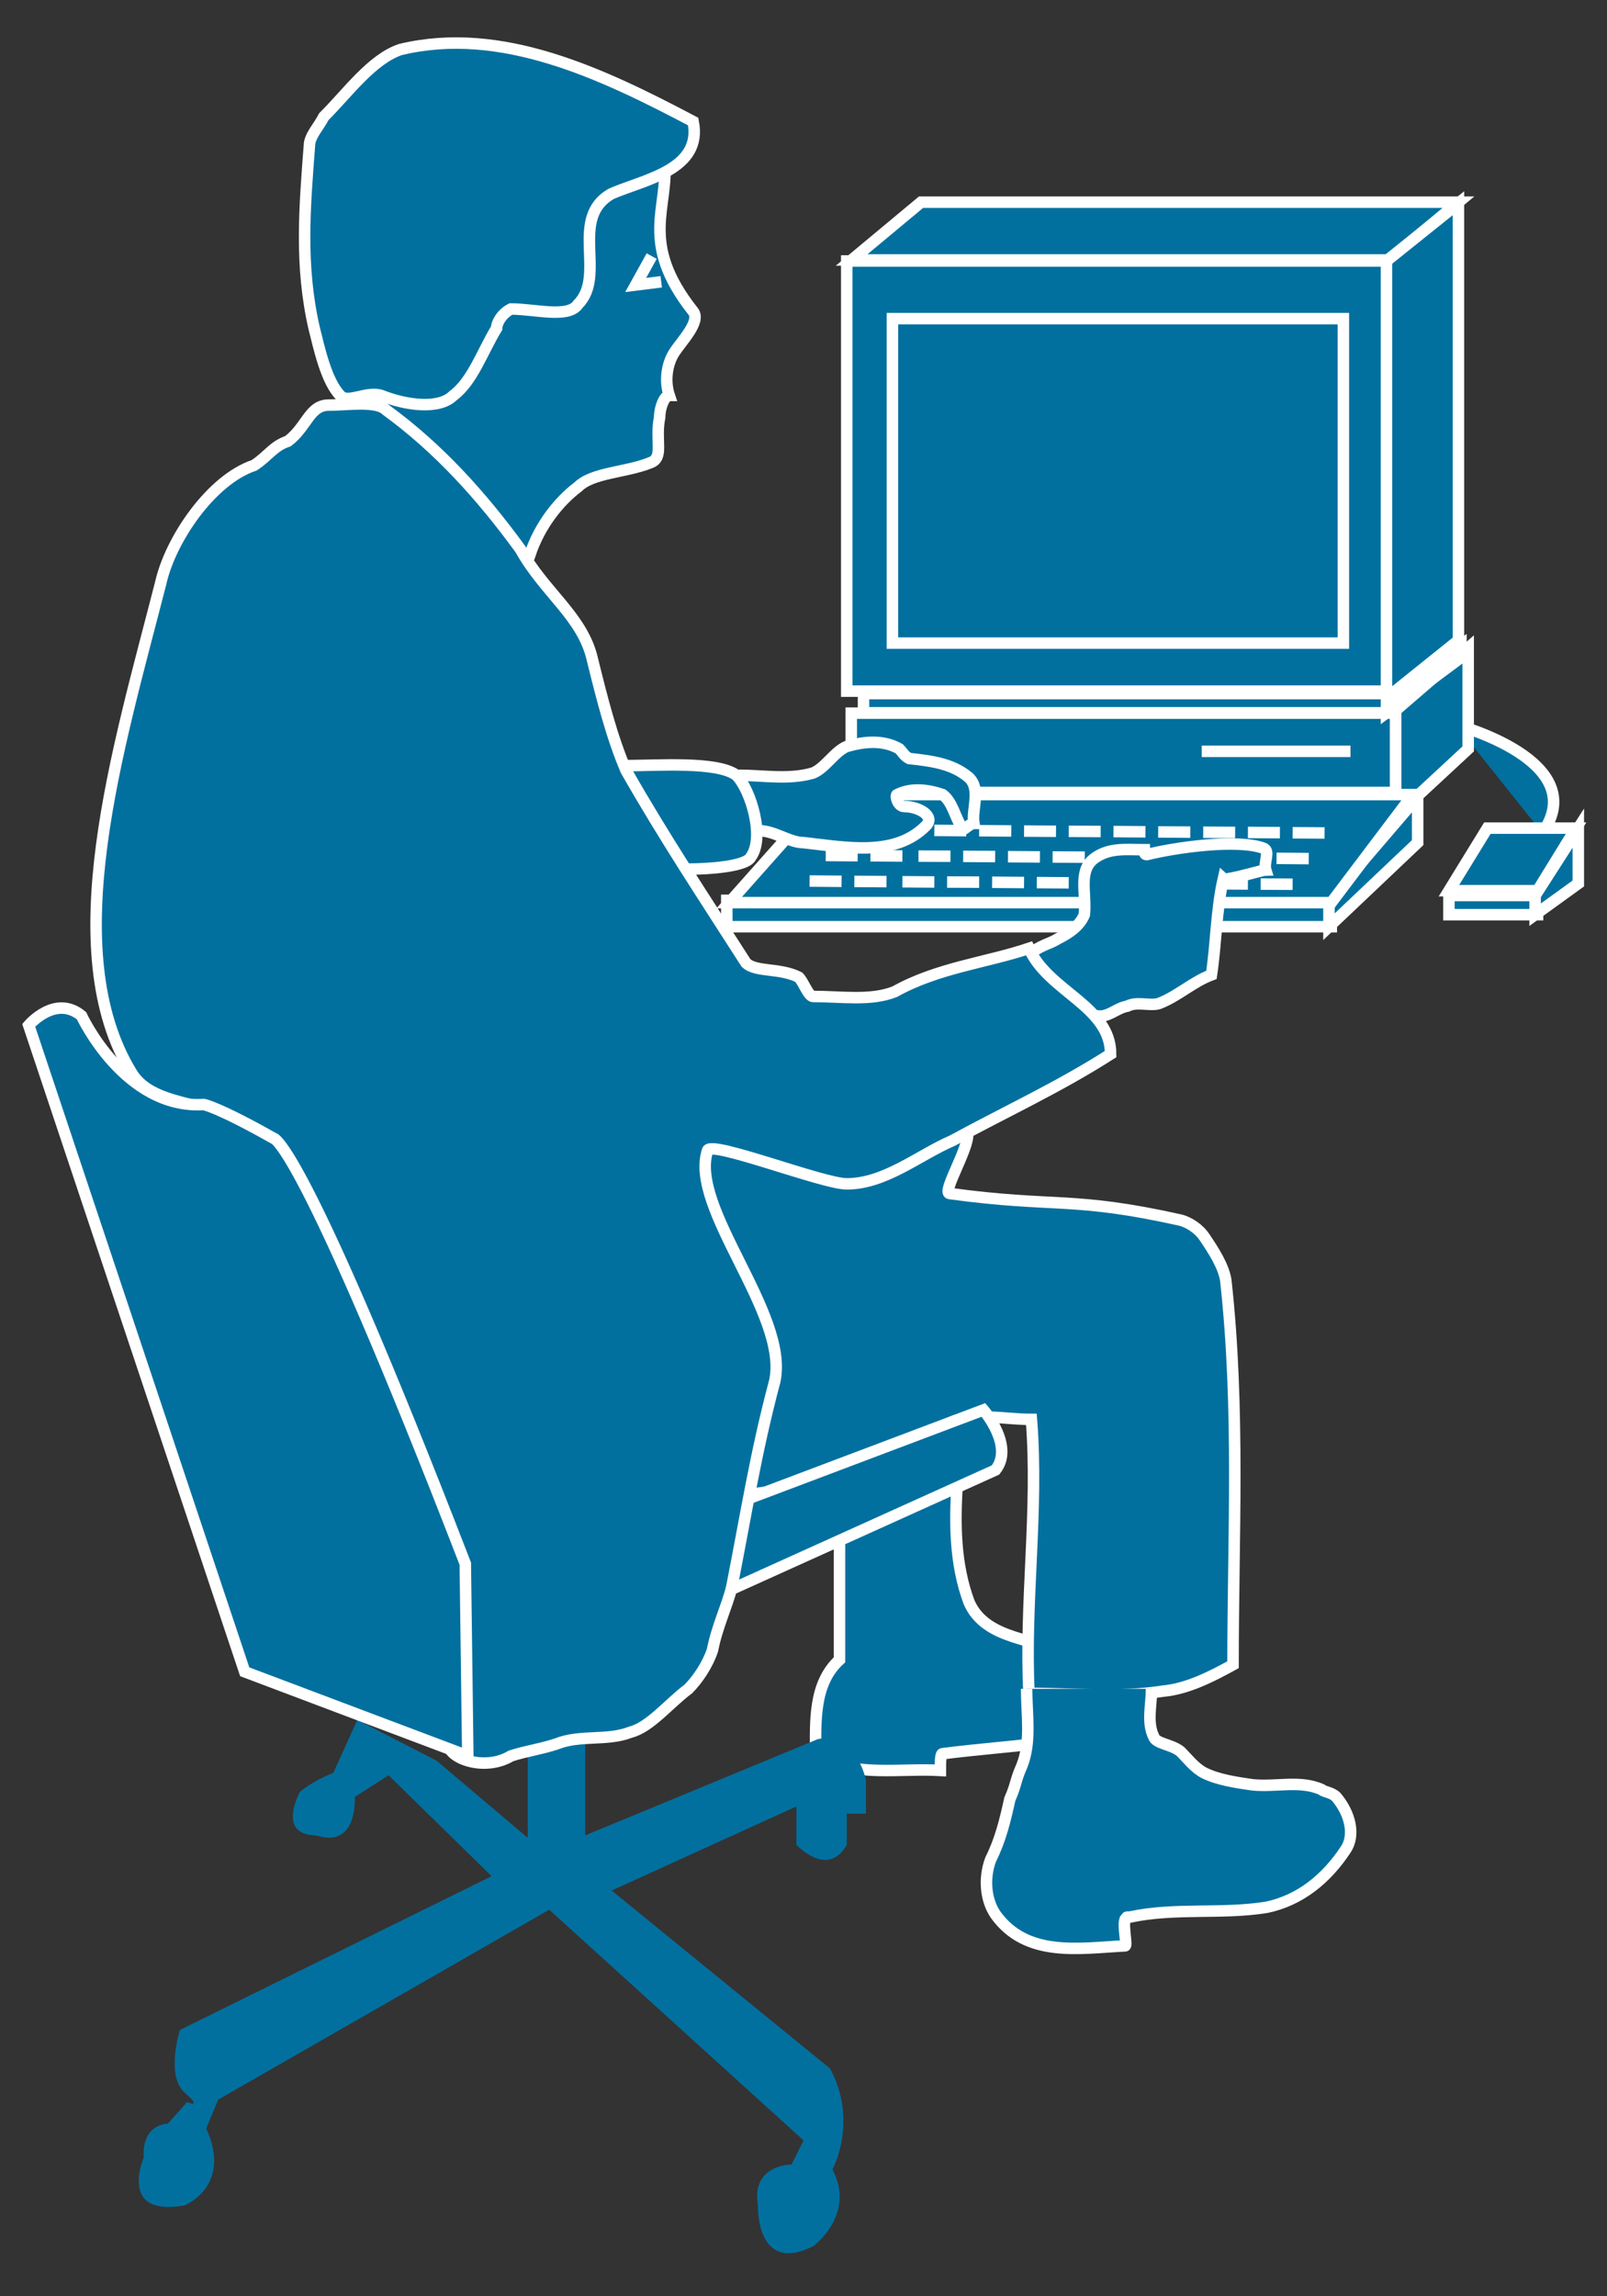<?xml version="1.0" encoding="utf-8"?>
<!-- Generator: Adobe Illustrator 16.0.0, SVG Export Plug-In . SVG Version: 6.00 Build 0)  -->
<!DOCTYPE svg PUBLIC "-//W3C//DTD SVG 1.1//EN" "http://www.w3.org/Graphics/SVG/1.1/DTD/svg11.dtd">
<svg version="1.1"
	 id="svg2" xmlns:dc="http://purl.org/dc/elements/1.1/" xmlns:cc="http://creativecommons.org/ns#" xmlns:rdf="http://www.w3.org/1999/02/22-rdf-syntax-ns#" xmlns:svg="http://www.w3.org/2000/svg"
	 xmlns="http://www.w3.org/2000/svg" xmlns:xlink="http://www.w3.org/1999/xlink" x="0px" y="0px" width="56px" height="80px"
	 viewBox="0 0 56 80" enable-background="new 0 0 56 80" xml:space="preserve">
<rect x="0" y="0" width="56" height="80" fill="#333333" stroke="none"/>
<g id="g12" transform="scale(0.1,0.1)">
	<path id="path22" fill="#02709F" d="M537.485,290.21c17.627-25.112-30.078-37.69-30.078-37.69"/>
	<path id="path24" fill="none" stroke="#FFFFFF" stroke-width="4" d="M537.485,290.21c17.627-25.112-30.078-37.69-30.078-37.69
		"/>
	<path id="path26" fill="#02709F" d="M508.228,70.444l-24.248,20.127H296.772l24.18-20.127H508.228"/>
	<path id="path28" fill="none" stroke="#FFFFFF" stroke-width="4" d="M508.228,70.444l-24.248,20.127H296.772l24.18-20.127
		H508.228z"/>
	<path id="path30" fill="#02709F" d="M295.073,240.786h188.906V90.918H295.073V240.786z"/>
	<path id="path32" fill="none" stroke="#FFFFFF" stroke-width="4" d="M295.073,240.786h188.906V90.918H295.073V240.786z"/>
	<path id="path34" fill="#02709F" d="M508.228,223.11V70.801l-25.078,20.117v152.319L508.228,223.11"/>
	<path id="path36" fill="none" stroke="#FFFFFF" stroke-width="4" d="M508.228,223.11V70.801l-25.078,20.117v152.319
		L508.228,223.11z"/>
	<path id="path38" fill="#02709F" d="M231.548,55.747c1.675,16.753-9.194,28.486,10,52.744c2.822,3.55-4.155,10.449-6.68,14.468
		c-2.485,3.96-3.32,9.819-1.646,14.829c-1.675,0-3.345,4.199-3.345,7.544c-1.675,8.389,1.67,14.224-3.379,15.923
		c-8.325,3.354-20.029,3.354-25.068,8.364c-6.68,5.01-13.345,13.403-16.699,23.447c-1.694,0-5.024,0-6.685,0
		c-15.029-15.098-33.428-46.885-55.166-53.569c-8.35-21.782,6.689-40.21,16.719-58.633c11.685-20.103,33.438-33.481,56.851-35.186"
		/>
	<path id="path40" fill="none" stroke="#FFFFFF" stroke-width="4" d="M231.548,55.747c1.675,16.753-9.194,28.486,10,52.744
		c2.822,3.55-4.155,10.449-6.68,14.468c-2.485,3.96-3.32,9.819-1.646,14.829c-1.675,0-3.345,4.199-3.345,7.544
		c-1.675,8.389,1.67,14.224-3.379,15.923c-8.325,3.354-20.029,3.354-25.068,8.364c-6.68,5.01-13.345,13.403-16.699,23.447
		c-1.694,0-5.024,0-6.685,0c-15.029-15.098-33.428-46.885-55.166-53.569c-8.35-21.782,6.689-40.21,16.719-58.633
		c11.685-20.103,33.438-33.481,56.851-35.186"/>
	<path id="path42" fill="#02709F" d="M118.711,137.959c2.637,2.646,9.16-1.816,14.18-0.171c8.364,3.345,20.049,5.054,25.078,0
		c6.699-5.01,10.02-15.073,15.068-23.428c0-1.675,1.65-5.015,5.01-6.714c8.335,0,20.059,3.359,23.384-1.65
		c10.049-10.063-3.325-30.151,11.724-38.545c11.694-5.01,31.743-8.354,28.394-25.103C209.8,25.596,174.688,8.843,139.6,17.236
		c-10.029,3.34-18.398,15.073-26.768,23.433c-1.65,3.345-5.01,6.714-5.01,10.063c-1.67,21.768-3.34,41.86,1.66,63.628
		C111.182,121.069,113.662,132.925,118.711,137.959"/>
	<path id="path44" fill="none" stroke="#FFFFFF" stroke-width="4" d="M118.711,137.959c2.637,2.646,9.16-1.816,14.18-0.171
		c8.364,3.345,20.049,5.054,25.078,0c6.699-5.01,10.02-15.073,15.068-23.428c0-1.675,1.65-5.015,5.01-6.714
		c8.335,0,20.059,3.359,23.384-1.65c10.049-10.063-3.325-30.151,11.724-38.545c11.694-5.01,31.743-8.354,28.394-25.103
		C209.8,25.596,174.688,8.843,139.6,17.236c-10.029,3.34-18.398,15.073-26.768,23.433c-1.65,3.345-5.01,6.714-5.01,10.063
		c-1.67,21.768-3.34,41.86,1.66,63.628C111.182,121.069,113.662,132.925,118.711,137.959z"/>
	<path id="path46" fill="#02709F" d="M292.544,538.047c0,13.486,0,26.826,0,40.215c-9.189,8.389-8.32,21.768-8.32,33.496
		c13.389,7.539,29.209,4.199,43.477,5.039c0-2.529,0-5.83,0.771-5.83c13.467-1.699,25.957-2.549,39.316-4.258
		c3.379-9.209,4.99-20.059,4.99-30.127c-11.65-5.859-29.258-5-35.088-18.389c-4.99-13.408-4.99-27.666-4.15-41.074"/>
	<path id="path48" fill="none" stroke="#FFFFFF" stroke-width="4" d="M292.544,538.047c0,13.486,0,26.826,0,40.215
		c-9.189,8.389-8.32,21.768-8.32,33.496c13.389,7.539,29.209,4.199,43.477,5.039c0-2.529,0-5.83,0.771-5.83
		c13.467-1.699,25.957-2.549,39.316-4.258c3.379-9.209,4.99-20.059,4.99-30.127c-11.65-5.859-29.258-5-35.088-18.389
		c-4.99-13.408-4.99-27.666-4.15-41.074"/>
	<path id="path50" fill="#02709F" d="M245.728,520.498c30.957,3.301,57.715-13.379,86.143-25.156c7.5-3.291,18.359-0.84,27.549-0.84
		c2.539,31.855-2.432,63.691-0.84,95.449c15.898,0,30.928,1.689,46.855-0.791c8.359-0.791,16.729-5.039,24.248-9.189
		c0-44.404,2.461-88.769-2.529-133.994c-0.85-4.971-4.121-10.088-7.51-15.098c-1.719-2.529-5.01-4.99-8.369-5.82
		c-37.637-8.389-43.486-4.238-80.264-9.238c-3.311,0,8.359-18.433,5.83-21.772c-6.572-8.828-93.594-4.189-104.458-3.345"/>
	<path id="path52" fill="none" stroke="#FFFFFF" stroke-width="4" d="M245.728,520.498
		c30.957,3.301,57.715-13.379,86.143-25.156c7.5-3.291,18.359-0.84,27.549-0.84c2.539,31.855-2.432,63.691-0.84,95.449
		c15.898,0,30.928,1.689,46.855-0.791c8.359-0.791,16.729-5.039,24.248-9.189c0-44.404,2.461-88.769-2.529-133.994
		c-0.85-4.971-4.121-10.088-7.51-15.098c-1.719-2.529-5.01-4.99-8.369-5.82c-37.637-8.389-43.486-4.238-80.264-9.238
		c-3.311,0,8.359-18.433,5.83-21.772c-6.572-8.828-93.594-4.189-104.458-3.345"/>
	<path id="path54" fill="#02709F" d="M401.274,588.369c0,5.811-1.68,11.66,0.762,16.67c0.869,2.529,5.908,2.529,9.238,5.078
		c2.52,2.451,5.01,5.84,8.369,7.559c4.961,2.422,10.889,3.271,16.729,4.131c8.398,0.85,16.719-1.709,24.209,1.68
		c0.83,0.85,3.34,0.85,5.059,2.529c4.961,5.85,6.66,13.408,3.281,18.389c-6.689,10.107-15.83,17.646-27.568,20.088
		c-15.898,2.529-31.787,0-47.588,3.389c-1.709,0-0.85,0-1.709,0.85c-0.84,2.471,0.859,9.189,0,9.189
		c-15.879,0.801-34.307,4.189-45.137-10.898c-3.398-4.971-4.209-12.51-1.699-19.209c3.398-6.738,5.01-13.477,6.68-20.996
		c2.529-5.869,1.67-5.869,4.229-11.719c3.291-8.389,1.621-17.598,1.621-26.729"/>
	<path id="path56" fill="none" stroke="#FFFFFF" stroke-width="4" d="M401.274,588.369c0,5.811-1.68,11.66,0.762,16.67
		c0.869,2.529,5.908,2.529,9.238,5.078c2.52,2.451,5.01,5.84,8.369,7.559c4.961,2.422,10.889,3.271,16.729,4.131
		c8.398,0.85,16.719-1.709,24.209,1.68c0.83,0.85,3.34,0.85,5.059,2.529c4.961,5.85,6.66,13.408,3.281,18.389
		c-6.689,10.107-15.83,17.646-27.568,20.088c-15.898,2.529-31.787,0-47.588,3.389c-1.709,0-0.85,0-1.709,0.85
		c-0.84,2.471,0.859,9.189,0,9.189c-15.879,0.801-34.307,4.189-45.137-10.898c-3.398-4.971-4.209-12.51-1.699-19.209
		c3.398-6.738,5.01-13.477,6.68-20.996c2.529-5.869,1.67-5.869,4.229-11.719c3.291-8.389,1.621-17.598,1.621-26.729"/>
	<path id="path58" fill="#02709F" d="M203.955,597.5v41.924l81.089-33.545c13.369-2.441,16.704,14.219,16.704,14.219v11.768h-6.675
		v10.859c-6.66,11.787-17.529,0-17.529,0v-13.389l-64.39,29.307l76.079,61.992c9.99,18.389,0.869,35.166,0.869,35.166
		c8.311,15.908-6.748,26.758-6.748,26.758c-20.068,10.068-19.229-14.229-19.229-14.229c-2.49-14.238,11.719-14.238,11.719-14.238
		l4.189-8.389l-88.633-80.381L76.035,731.484l-4.18,10.068c9.229,20.088-7.51,26.777-7.51,26.777
		c-23.389,4.258-14.229-16.719-14.229-16.719c-0.811-11.738,8.379-11.738,8.379-11.738l6.67-7.539c0,0,5.869,2.539-0.82-3.301
		c-6.685-5.928-1.665-21.807-1.665-21.807l108.643-53.584l-35.913-35.156l-11.729,7.529c0,19.238-13.34,13.408-13.34,13.408
		c-14.209,0-5.859-15.088-5.859-15.088c5-4.238,11.67-6.66,11.67-6.66l8.369-18.496l27.627,14.238l31.748,26.855v-36.836"/>
	<path id="path60" fill="#02709F" d="M252.432,554.814l94.487-42.695c6.65-8.389-4.209-20.918-4.209-20.918l-88.604,33.447"/>
	<path id="path62" fill="none" stroke="#FFFFFF" stroke-width="4" d="M252.432,554.814l94.487-42.695
		c6.65-8.389-4.209-20.918-4.209-20.918l-88.604,33.447"/>
	<path id="path64" fill="#02709F" d="M310.991,224.053H468.13V111.006H310.991V224.053z"/>
	<path id="path66" fill="none" stroke="#FFFFFF" stroke-width="4" d="M310.991,224.053H468.13V111.006H310.991V224.053z"/>
	<path id="path68" fill="#02709F" d="M296.646,276.084h189.746v-27.627H296.646V276.084z"/>
	<path id="path70" fill="none" stroke="#FFFFFF" stroke-width="4" d="M296.646,276.084h189.746v-27.627H296.646V276.084z"/>
	<path id="path72" fill="#02709F" d="M253.267,322.861h210.654v-9.194H253.267V322.861z"/>
	<path id="path74" fill="none" stroke="#FFFFFF" stroke-width="4" d="M253.267,322.861h210.654v-9.194H253.267V322.861z"/>
	<path id="path76" fill="#02709F" d="M504.917,318.667h30.879v-6.685h-30.879V318.667z"/>
	<path id="path78" fill="none" stroke="#FFFFFF" stroke-width="4" d="M504.917,318.667h30.879v-6.685h-30.879V318.667z"/>
	<path id="path80" fill="#02709F" d="M535.796,310.308l13.418-21.802h-30.898l-13.398,21.802H535.796"/>
	<path id="path82" fill="none" stroke="#FFFFFF" stroke-width="4" d="M535.796,310.308l13.418-21.802h-30.898l-13.398,21.802
		H535.796z"/>
	<path id="path84" fill="#02709F" d="M550.005,307.793v-19.287l-15.049,23.477v6.685L550.005,307.793"/>
	<path id="path86" fill="none" stroke="#FFFFFF" stroke-width="4" d="M550.005,307.793v-19.287l-15.049,23.477v6.685
		L550.005,307.793z"/>
	<path id="path88" fill="#02709F" d="M494.019,293.56v-15.938l-30.908,36.045v9.194L494.019,293.56"/>
	<path id="path90" fill="none" stroke="#FFFFFF" stroke-width="4" d="M494.019,293.56v-15.938l-30.908,36.045v9.194
		L494.019,293.56z"/>
	<path id="path92" fill="#02709F" d="M511.626,260.908v-35.195l-25.264,21.768v36.865L511.626,260.908"/>
	<path id="path94" fill="none" stroke="#FFFFFF" stroke-width="4" d="M511.626,260.908v-35.195l-25.264,21.768v36.865
		L511.626,260.908z"/>
	<path id="path96" fill="#02709F" d="M300.913,248.33h183.906v-6.694H300.913V248.33z"/>
	<path id="path98" fill="none" stroke="#FFFFFF" stroke-width="4" d="M300.913,248.33h183.906v-6.694H300.913V248.33z"/>
	<path id="path100" fill="#02709F" d="M509.097,229.077v-4.268l-25.947,19.272v4.248L509.097,229.077"/>
	<path id="path102" fill="none" stroke="#FFFFFF" stroke-width="4" d="M509.097,229.077v-4.268l-25.947,19.272v4.248
		L509.097,229.077z"/>
	<path id="path104" fill="#02709F" d="M492.358,276.816l-28.438,37.651H254.106l33.447-37.651H492.358"/>
	<path id="path106" fill="none" stroke="#FFFFFF" stroke-width="4" d="M492.358,276.816l-28.438,37.651H254.106l33.447-37.651
		H492.358z"/>
	<path id="path108" fill="#02709F" d="M418.774,261.758h51.826"/>
	<path id="path110" fill="none" stroke="#FFFFFF" stroke-width="4" d="M418.774,261.758h51.826"/>
	<path id="path112" fill="#02709F" d="M227.09,89.229l-5.571,10.059l8.896-1.113"/>
	<path id="path114" fill="none" stroke="#FFFFFF" stroke-width="4" d="M227.09,89.229l-5.571,10.059l8.896-1.113"/>
	<path id="path116" fill="#02709F" d="M325.591,289.297l11.123,0.093"/>
	<path id="path118" fill="none" stroke="#FFFFFF" stroke-width="4" d="M325.591,289.297l11.123,0.093"/>
	<path id="path120" fill="#02709F" d="M341.216,289.414l11.191,0.083"/>
	<path id="path122" fill="none" stroke="#FFFFFF" stroke-width="4" d="M341.216,289.414l11.191,0.083"/>
	<path id="path124" fill="#02709F" d="M293.267,289.116l11.152,0.083"/>
	<path id="path126" fill="none" stroke="#FFFFFF" stroke-width="4" d="M293.267,289.116l11.152,0.083"/>
	<path id="path128" fill="#02709F" d="M308.931,289.224l11.143,0.034"/>
	<path id="path130" fill="none" stroke="#FFFFFF" stroke-width="4" d="M308.931,289.224l11.143,0.034"/>
	<path id="path132" fill="#02709F" d="M356.86,289.536l11.133,0.073"/>
	<path id="path134" fill="none" stroke="#FFFFFF" stroke-width="4" d="M356.86,289.536l11.133,0.073"/>
	<path id="path136" fill="#02709F" d="M372.427,289.624l11.133,0.063"/>
	<path id="path138" fill="none" stroke="#FFFFFF" stroke-width="4" d="M372.427,289.624l11.133,0.063"/>
	<path id="path140" fill="#02709F" d="M388.022,289.712l11.143,0.083"/>
	<path id="path142" fill="none" stroke="#FFFFFF" stroke-width="4" d="M388.022,289.712l11.143,0.083"/>
	<path id="path144" fill="#02709F" d="M403.599,289.834l11.182,0.073"/>
	<path id="path146" fill="none" stroke="#FFFFFF" stroke-width="4" d="M403.599,289.834l11.182,0.073"/>
	<path id="path148" fill="#02709F" d="M419.282,289.941l11.133,0.063"/>
	<path id="path150" fill="none" stroke="#FFFFFF" stroke-width="4" d="M419.282,289.941l11.133,0.063"/>
	<path id="path152" fill="#02709F" d="M434.868,290.01l11.152,0.078"/>
	<path id="path154" fill="none" stroke="#FFFFFF" stroke-width="4" d="M434.868,290.01l11.152,0.078"/>
	<path id="path156" fill="#02709F" d="M450.444,290.127l11.133,0.073"/>
	<path id="path158" fill="none" stroke="#FFFFFF" stroke-width="4" d="M450.444,290.127l11.133,0.073"/>
	<path id="path160" fill="#02709F" d="M320.073,298.262l11.133,0.039"/>
	<path id="path162" fill="none" stroke="#FFFFFF" stroke-width="4" d="M320.073,298.262l11.133,0.039"/>
	<path id="path164" fill="#02709F" d="M335.64,298.345l11.152,0.073"/>
	<path id="path166" fill="none" stroke="#FFFFFF" stroke-width="4" d="M335.64,298.345l11.152,0.073"/>
	<path id="path168" fill="#02709F" d="M287.749,298.037l11.133,0.083"/>
	<path id="path170" fill="none" stroke="#FFFFFF" stroke-width="4" d="M287.749,298.037l11.133,0.083"/>
	<path id="path172" fill="#02709F" d="M303.325,298.145l11.133,0.083"/>
	<path id="path174" fill="none" stroke="#FFFFFF" stroke-width="4" d="M303.325,298.145l11.133,0.083"/>
	<path id="path176" fill="#02709F" d="M351.255,298.457l11.133,0.083"/>
	<path id="path178" fill="none" stroke="#FFFFFF" stroke-width="4" d="M351.255,298.457l11.133,0.083"/>
	<path id="path180" fill="#02709F" d="M366.812,298.564l11.201,0.068"/>
	<path id="path182" fill="none" stroke="#FFFFFF" stroke-width="4" d="M366.812,298.564l11.201,0.068"/>
	<path id="path184" fill="#02709F" d="M382.495,298.657l11.133,0.059"/>
	<path id="path186" fill="none" stroke="#FFFFFF" stroke-width="4" d="M382.495,298.657l11.133,0.059"/>
	<path id="path188" fill="#02709F" d="M398.091,298.75l11.133,0.088"/>
	<path id="path190" fill="none" stroke="#FFFFFF" stroke-width="4" d="M398.091,298.75l11.133,0.088"/>
	<path id="path192" fill="#02709F" d="M413.667,298.862l11.123,0.088"/>
	<path id="path194" fill="none" stroke="#FFFFFF" stroke-width="4" d="M413.667,298.862l11.123,0.088"/>
	<path id="path196" fill="#02709F" d="M429.263,298.984l11.143,0.044"/>
	<path id="path198" fill="none" stroke="#FFFFFF" stroke-width="4" d="M429.263,298.984l11.143,0.044"/>
	<path id="path200" fill="#02709F" d="M444.839,299.038l11.24,0.093"/>
	<path id="path202" fill="none" stroke="#FFFFFF" stroke-width="4" d="M444.839,299.038l11.24,0.093"/>
	<path id="path204" fill="#02709F" d="M314.458,307.197l11.133,0.073"/>
	<path id="path206" fill="none" stroke="#FFFFFF" stroke-width="4" d="M314.458,307.197l11.133,0.073"/>
	<path id="path208" fill="#02709F" d="M330.044,307.29l11.172,0.039"/>
	<path id="path210" fill="none" stroke="#FFFFFF" stroke-width="4" d="M330.044,307.29l11.172,0.039"/>
	<path id="path212" fill="#02709F" d="M282.124,306.943l11.143,0.093"/>
	<path id="path214" fill="none" stroke="#FFFFFF" stroke-width="4" d="M282.124,306.943l11.143,0.093"/>
	<path id="path216" fill="#02709F" d="M297.72,307.075l11.211,0.073"/>
	<path id="path218" fill="none" stroke="#FFFFFF" stroke-width="4" d="M297.72,307.075l11.211,0.073"/>
	<path id="path220" fill="#02709F" d="M345.728,307.373l11.133,0.083"/>
	<path id="path222" fill="none" stroke="#FFFFFF" stroke-width="4" d="M345.728,307.373l11.133,0.083"/>
	<path id="path224" fill="#02709F" d="M361.294,307.485l11.133,0.083"/>
	<path id="path226" fill="none" stroke="#FFFFFF" stroke-width="4" d="M361.294,307.485l11.133,0.083"/>
	<path id="path228" fill="#02709F" d="M376.89,307.603l11.133,0.063"/>
	<path id="path230" fill="none" stroke="#FFFFFF" stroke-width="4" d="M376.89,307.603l11.133,0.063"/>
	<path id="path232" fill="#02709F" d="M392.476,307.686l11.123,0.073"/>
	<path id="path234" fill="none" stroke="#FFFFFF" stroke-width="4" d="M392.476,307.686l11.123,0.073"/>
	<path id="path236" fill="#02709F" d="M408.062,307.778l11.221,0.088"/>
	<path id="path238" fill="none" stroke="#FFFFFF" stroke-width="4" d="M408.062,307.778l11.221,0.088"/>
	<path id="path240" fill="#02709F" d="M423.755,307.9l11.113,0.068"/>
	<path id="path242" fill="none" stroke="#FFFFFF" stroke-width="4" d="M423.755,307.9l11.113,0.068"/>
	<path id="path244" fill="#02709F" d="M439.312,308.008l11.133,0.054"/>
	<path id="path246" fill="none" stroke="#FFFFFF" stroke-width="4" d="M439.312,308.008l11.133,0.054"/>
	<path id="path248" fill="#02709F" d="M257.461,270.093c8.364,0,17.524,1.694,25.894-0.801c4.199-1.699,7.549-7.534,11.719-9.233
		c5.84-1.665,12.51-2.49,18.359,0.85c0.83,0.85,1.699,2.49,3.379,3.345c7.52,0.845,15.059,1.675,20.879,6.685
		c4.248,4.194,0.859,10.889,1.68,15.933c-1.68,0-4.16,3.34-4.16,1.636c-2.51-4.16-3.34-9.185-6.738-11.689
		c-4.971-1.685-10.811-2.524-15.791,0c-0.859,0,0,4.17,2.451,4.17c5.059,0,10.898,3.359,7.51,6.724
		c-10.82,10.889-27.568,7.544-42.607,5.85c-5.049,0-10.029-4.194-15.908-4.194"/>
	<path id="path250" fill="none" stroke="#FFFFFF" stroke-width="4" d="M257.461,270.093c8.364,0,17.524,1.694,25.894-0.801
		c4.199-1.699,7.549-7.534,11.719-9.233c5.84-1.665,12.51-2.49,18.359,0.85c0.83,0.85,1.699,2.49,3.379,3.345
		c7.52,0.845,15.059,1.675,20.879,6.685c4.248,4.194,0.859,10.889,1.68,15.933c-1.68,0-4.16,3.34-4.16,1.636
		c-2.51-4.16-3.34-9.185-6.738-11.689c-4.971-1.685-10.811-2.524-15.791,0c-0.859,0,0,4.17,2.451,4.17
		c5.059,0,10.898,3.359,7.51,6.724c-10.82,10.889-27.568,7.544-42.607,5.85c-5.049,0-10.029-4.194-15.908-4.194"/>
	<path id="path252" fill="#02709F" d="M382.007,353.867c4.238,0.815,6.68-2.563,10.908-3.354c3.281-1.689,7.51,0,10.801-0.84
		c6.689-2.515,11.807-7.549,18.447-10.044c1.65-10.894,1.65-22.617,4.141-33.491c0.85,0.796,14.004-3.086,14.766-3.086
		c-0.762-2.515,1.65-6.685-0.762-7.539c-9.248-3.34-30.742-0.259-40.713,2.236c-0.83,0-0.83-0.85-0.83-1.709
		c-5.85,0-11.738-0.786-16.758,2.559c-6.689,4.18-3.291,12.534-4.141,20.068c-1.689,4.194-5.869,6.689-9.229,8.389
		c-2.539,1.68-6.68,2.49-9.219,5.039"/>
	<path id="path254" fill="none" stroke="#FFFFFF" stroke-width="4" d="M382.007,353.867c4.238,0.815,6.68-2.563,10.908-3.354
		c3.281-1.689,7.51,0,10.801-0.84c6.689-2.515,11.807-7.549,18.447-10.044c1.65-10.894,1.65-22.617,4.141-33.491
		c0.85,0.796,14.004-3.086,14.766-3.086c-0.762-2.515,1.65-6.685-0.762-7.539c-9.248-3.34-30.742-0.259-40.713,2.236
		c-0.83,0-0.83-0.85-0.83-1.709c-5.85,0-11.738-0.786-16.758,2.559c-6.689,4.18-3.291,12.534-4.141,20.068
		c-1.689,4.194-5.869,6.689-9.229,8.389c-2.539,1.68-6.68,2.49-9.219,5.039"/>
	<path id="path256" fill="#02709F" d="M217.334,266.748c11.694,0,32.583-1.65,39.282,3.345c5.02,5.039,10.039,21.782,5.02,28.506
		c-1.699,3.345-15.049,4.18-21.719,4.18"/>
	<path id="path258" fill="none" stroke="#FFFFFF" stroke-width="4" d="M217.334,266.748c11.694,0,32.583-1.65,39.282,3.345
		c5.02,5.039,10.039,21.782,5.02,28.506c-1.699,3.345-15.049,4.18-21.719,4.18"/>
	<path id="path260" fill="#02709F" d="M114.531,141.133c6.67,0,16.689-1.636,20.02,1.709c18.389,13.369,33.438,30.151,46.851,48.569
		c8.325,15.068,21.724,23.413,25.068,38.481c3.33,13.442,6.685,26.821,11.704,38.555c13.374,23.428,26.724,43.535,41.763,66.992
		c3.35,3.34,11.729,1.655,18.398,4.995c1.699,1.689,3.359,6.724,5.02,6.724c10.029,0,20.088,1.665,28.467-1.68
		c15.049-8.384,31.699-10.039,46.758-15.083c6.689,15.083,28.447,20.117,28.447,36.841c-18.389,11.743-36.797,20.127-55.156,30.151
		c-11.68,5.049-23.438,15.054-36.797,15.054c-8.369,0-46.797-15.054-48.486-11.704c-6.67,20.083,28.398,56.919,23.418,80.366
		c-6.719,25.156-10.068,46.934-15.039,72.002c-1.699,6.758-5.049,13.486-6.689,21.806c-1.689,5.059-5.029,10.049-8.359,13.457
		c-6.694,4.98-13.418,13.369-20.088,15.068c-8.35,3.271-17.534,0.791-25.913,4.131c-5,1.699-10.879,2.549-15.869,4.189
		c-8.359,5.039-20.078,1.66-21.743-3.34c-8.335-23.457-1.665-50.225-10.039-73.681c-16.694-46.924-30.776-87.705-61.851-140.688
		c-6.621-11.27-30.352-6.978-38.467-20.112c-26.367-42.847-4.99-112.178,10.059-170.82c3.35-15.063,17.549-36.025,32.588-41.016
		c5.02-3.364,6.68-6.709,11.729-8.379C106.987,148.667,107.822,141.133,114.531,141.133"/>
	<path id="path262" fill="none" stroke="#FFFFFF" stroke-width="4" d="M114.531,141.133c6.67,0,16.689-1.636,20.02,1.709
		c18.389,13.369,33.438,30.151,46.851,48.569c8.325,15.068,21.724,23.413,25.068,38.481c3.33,13.442,6.685,26.821,11.704,38.555
		c13.374,23.428,26.724,43.535,41.763,66.992c3.35,3.34,11.729,1.655,18.398,4.995c1.699,1.689,3.359,6.724,5.02,6.724
		c10.029,0,20.088,1.665,28.467-1.68c15.049-8.384,31.699-10.039,46.758-15.083c6.689,15.083,28.447,20.117,28.447,36.841
		c-18.389,11.743-36.797,20.127-55.156,30.151c-11.68,5.049-23.438,15.054-36.797,15.054c-8.369,0-46.797-15.054-48.486-11.704
		c-6.67,20.083,28.398,56.919,23.418,80.366c-6.719,25.156-10.068,46.934-15.039,72.002c-1.699,6.758-5.049,13.486-6.689,21.806
		c-1.689,5.059-5.029,10.049-8.359,13.457c-6.694,4.98-13.418,13.369-20.088,15.068c-8.35,3.271-17.534,0.791-25.913,4.131
		c-5,1.699-10.879,2.549-15.869,4.189c-8.359,5.039-20.078,1.66-21.743-3.34c-8.335-23.457-1.665-50.225-10.039-73.681
		c-16.694-46.924-30.776-87.705-61.851-140.688c-6.621-11.27-30.352-6.978-38.467-20.112c-26.367-42.847-4.99-112.178,10.059-170.82
		c3.35-15.063,17.549-36.025,32.588-41.016c5.02-3.364,6.68-6.709,11.729-8.379C106.987,148.667,107.822,141.133,114.531,141.133
		L114.531,141.133z"/>
	<path id="path264" fill="#02709F" d="M85.273,582.431l77.744,29.326l-0.874-66.972c-57.661-149.082-66.87-148.242-66.87-148.242
		c-19.238-10.879-24.238-11.733-24.238-11.733c-27.583,1.704-42.632-30.942-42.632-30.942c-9.189-7.549-18.398,3.34-18.398,3.34
		L85.273,582.431"/>
	<path id="path266" fill="none" stroke="#FFFFFF" stroke-width="4" d="M85.273,582.431l77.744,29.326l-0.874-66.972
		c-57.661-149.082-66.87-148.242-66.87-148.242c-19.238-10.879-24.238-11.733-24.238-11.733
		c-27.583,1.704-42.632-30.942-42.632-30.942c-9.189-7.549-18.398,3.34-18.398,3.34L85.273,582.431z"/>
</g>
</svg>
